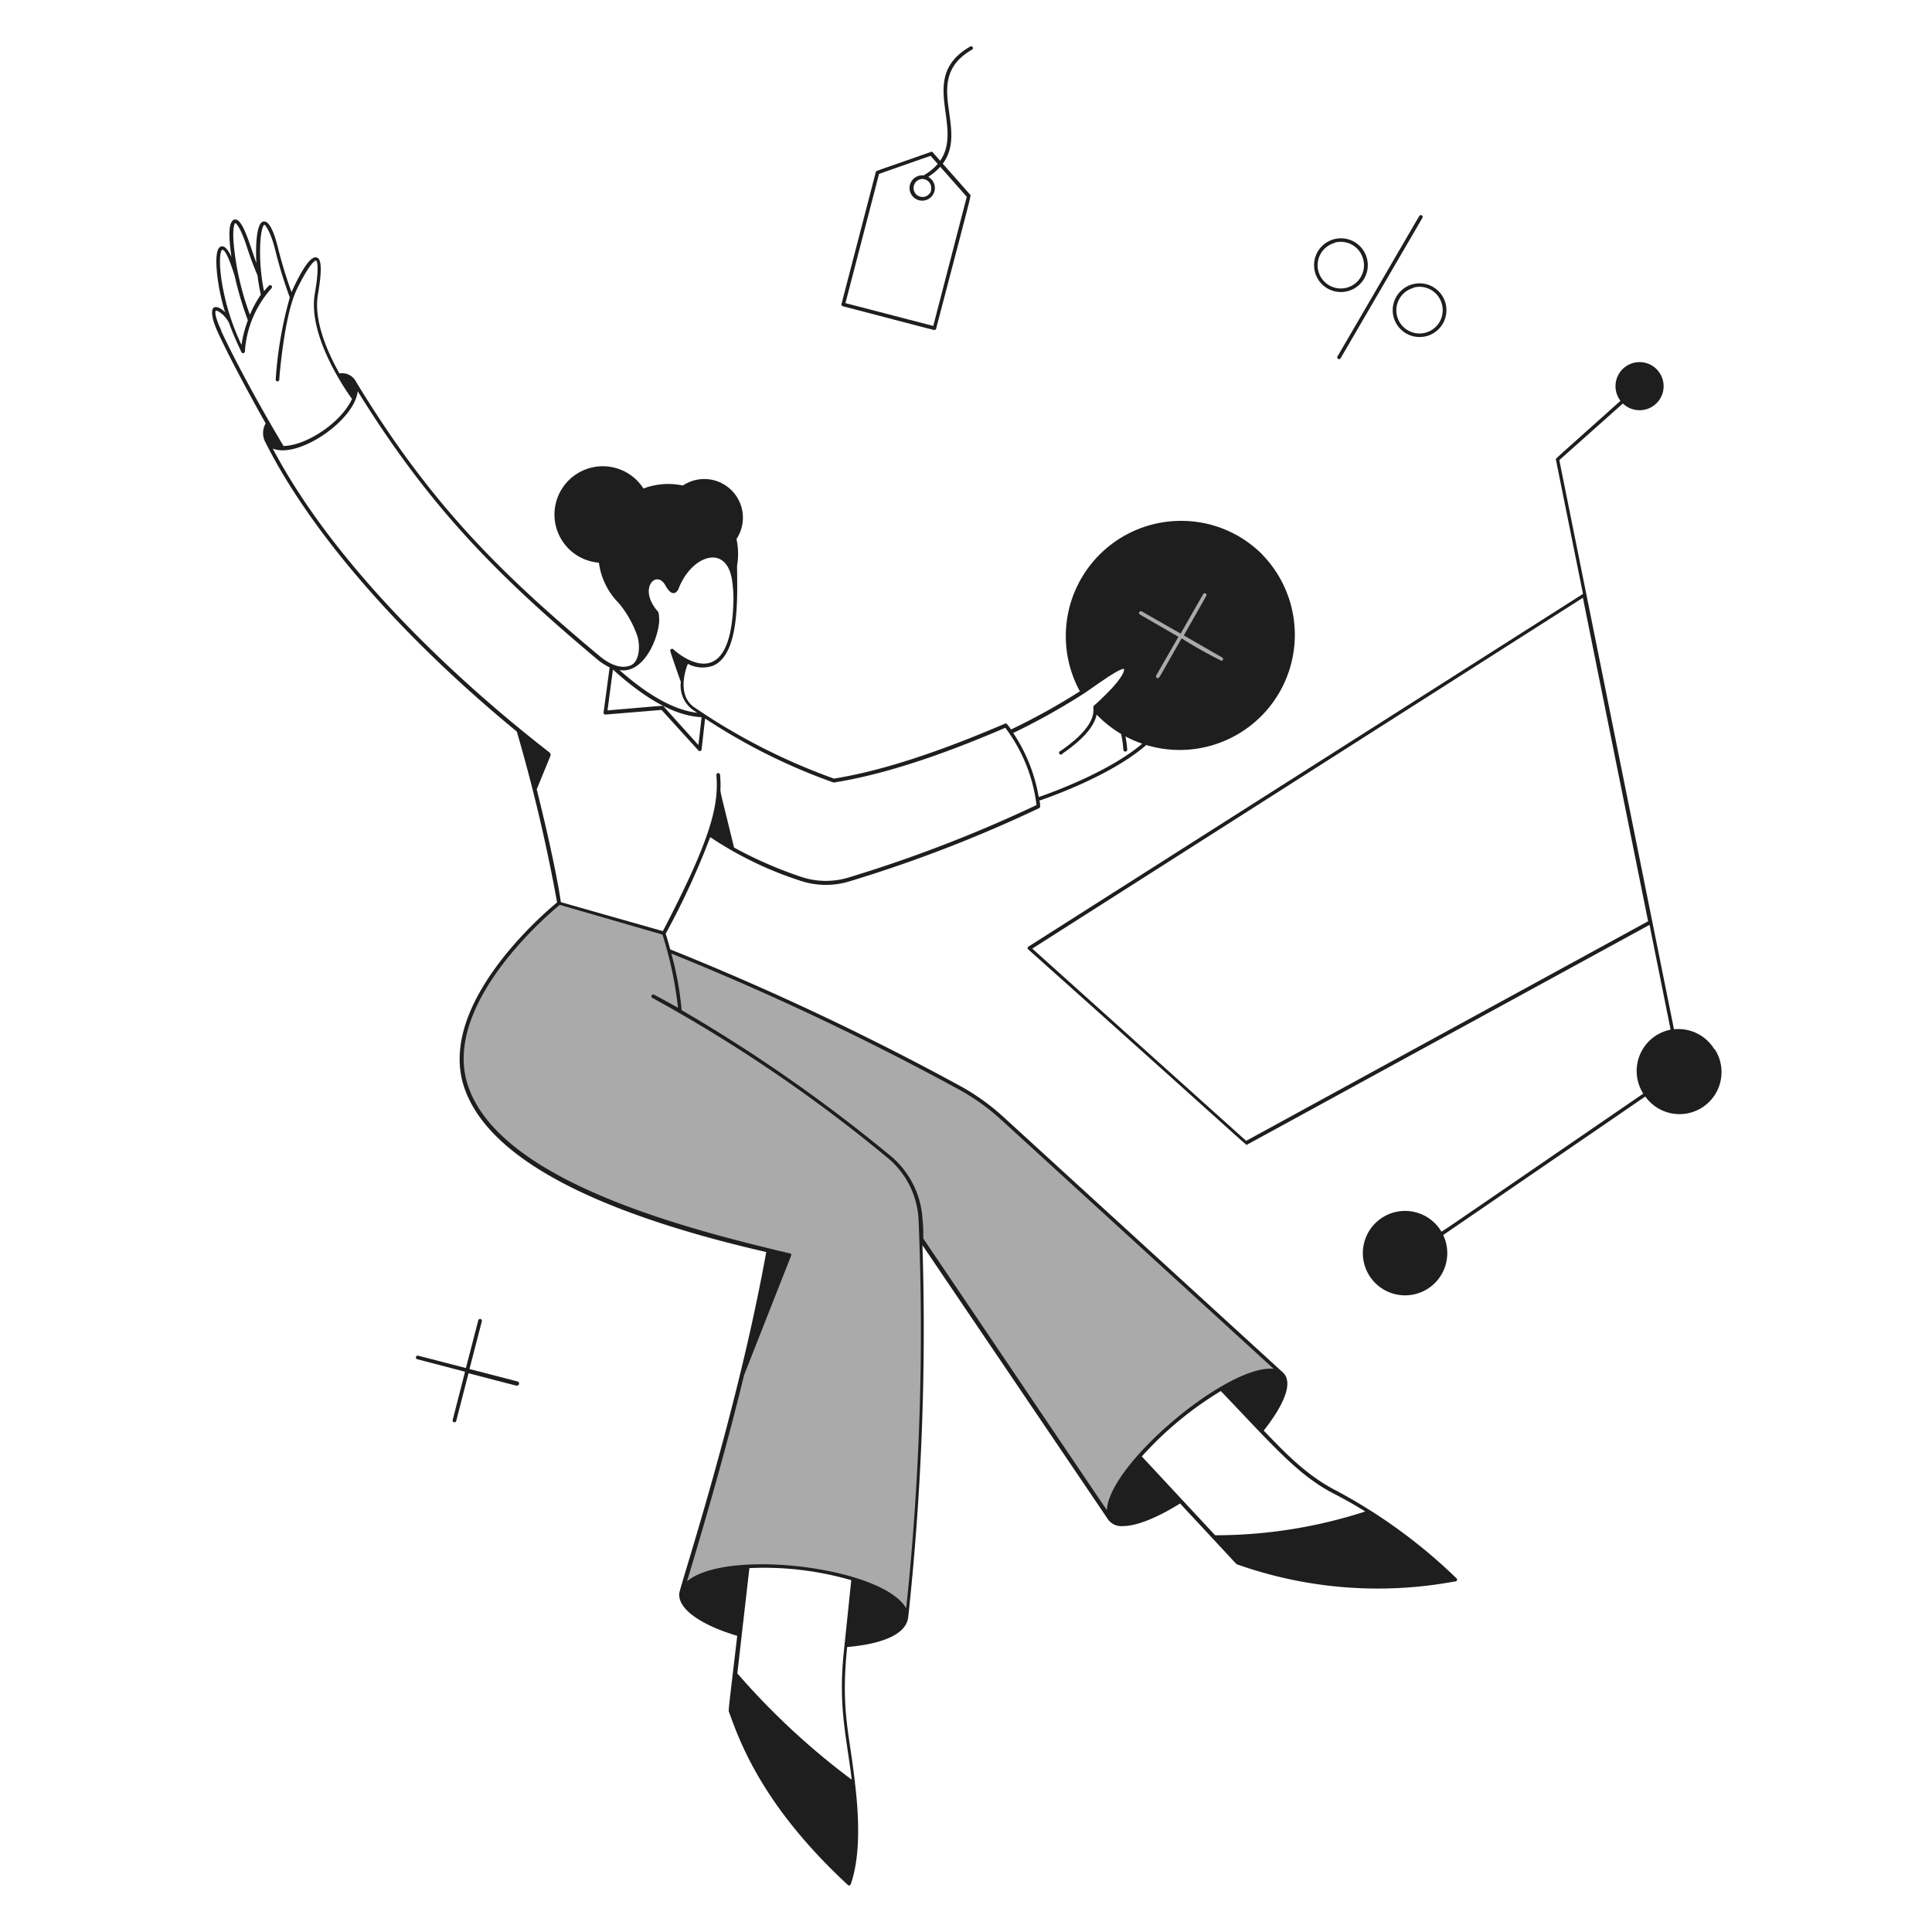 <svg xmlns="http://www.w3.org/2000/svg" viewBox="0 0 400 400" height="400" width="400"><g><g><path d="M272.24 56.28a5.56 5.56 0 1 1 6.78 4 5.54 5.54 0 0 1 -6.78 -4Zm4.14 -6a4.8 4.8 0 1 0 5.86 3.42 4.8 4.8 0 0 0 -5.86 -3.48Z" fill="#1e1e1e" stroke-width="1"></path><path d="M288.52 65.6a5.56 5.56 0 1 1 6.8 4 5.58 5.58 0 0 1 -6.8 -4Zm4.16 -6a4.8 4.8 0 1 0 5.86 3.42 4.78 4.78 0 0 0 -5.86 -3.48Z" fill="#1e1e1e" stroke-width="1"></path><path d="m276.96 73.72 16.88 -29a0.38 0.38 0 0 1 0.66 0.38l-16.9 29a0.38 0.38 0 1 1 -0.64 -0.38Z" fill="#1e1e1e" stroke-width="1"></path><path d="M354.94 217.24a8.72 8.72 0 0 0 -8.36 -4.14L322.84 95.26 336 83.54a4.98 4.98 0 1 0 -0.5 -0.56c-14.24 12.78 -13.42 11.9 -13.36 12.22l5.6 27.76L212.9 196a0.36 0.36 0 0 0 0 0.58c48.2 43.06 44.98 40.56 45.34 40.38l83.28 -45.48 4.36 21.7a8.72 8.72 0 0 0 -5.66 13.24c-44 30.16 -41.72 28.7 -41.84 28.5a8.74 8.74 0 1 0 0.42 0.78l41.84 -28.68A8.7 8.7 0 0 0 355 217.2ZM258 236.2l-44.28 -39.8 114 -72.64 13.5 66.98Z" fill="#1e1e1e" stroke-width="1"></path><path d="M190.5 252.6a18 18 0 0 0 -6.72 -13.26 324.24 324.24 0 0 0 -43.04 -30 78 78 0 0 0 -3.34 -16.12l-21.64 -6.2s-25.42 20 -19.24 38.12c3.42 10 16.94 23.38 62.56 33.86a627.28 627.28 0 0 1 -17.76 70.18c2 -3.78 12 -6 23.8 -4.68C178 326 188 330.64 187.58 335l0.14 0.18a544.98 544.98 0 0 0 2.78 -82.58Z" fill="#aaaaaa" stroke-width="1"></path><path d="M198 225c-40 -21.38 -58.84 -27.6 -59.56 -28.14a62.84 62.84 0 0 1 2.3 12.56 324.24 324.24 0 0 1 43.04 30 18 18 0 0 1 6.72 13.26c0 1.32 0.12 2.64 0.16 4l38.98 57.6c-1.78 -3.28 4 -12 13.46 -20s18.82 -12.18 21.88 -10l-57.46 -52.5A45.84 45.84 0 0 0 198 225Z" fill="#aaaaaa" stroke-width="1"></path><path d="M232.58 155.24a22.9 22.9 0 0 0 -2.58 -9.12 0.38 0.38 0 1 1 0.66 -0.34 23.78 23.78 0 0 1 2.72 9.4 0.401 0.401 0 0 1 -0.8 0.06Z" fill="#1e1e1e" stroke-width="1"></path><path d="M261.34 114.8a23.62 23.62 0 0 0 -16.88 -6.96 23.86 23.86 0 0 0 -20.72 35.58 0.36 0.36 0 0 0 0.52 0.14c2 -1.24 7.74 -5.62 8.52 -5.18a0.4 0.4 0 0 1 0 0.24c-0.3 2 -4.62 6 -6.26 7.46 -0.22 0.18 0 0.34 0 1.02a0.38 0.38 0 0 0 0 0.28 23.84 23.84 0 1 0 34.8 -32.58Z" fill="#1e1e1e" stroke-width="1"></path><path d="m253.1 136.16 -8 -4.6 4.6 -8.1a0.38 0.38 0 1 0 -0.64 -0.38l-4.62 8.1 -8.1 -4.62a0.38 0.38 0 0 0 -0.36 0.66l8 4.62 -4.6 8c-0.22 0.36 0.3 0.88 0.68 0.32s1.36 -2.38 4.58 -8a86 86 0 0 0 8.28 4.66 0.38 0.38 0 0 0 0.18 -0.66Z" fill="#aaaaaa" stroke-width="1"></path><g><path d="M301.6 326.82a110.18 110.18 0 0 0 -25.06 -18.26c-6 -3.08 -10.52 -7.8 -14.9 -12.38 2.38 -2.98 6.78 -9.34 4 -12l-57.86 -52.9a46.18 46.18 0 0 0 -9.5 -6.72 565.14 565.14 0 0 0 -59.52 -28c-0.44 -1.64 -0.8 -2.84 -0.94 -3.24a158.44 158.44 0 0 0 9.22 -20 74.76 74.76 0 0 0 18.4 8.94 16.72 16.72 0 0 0 10.42 0.22 282.9 282.9 0 0 0 39.28 -15.16 0.38 0.38 0 0 0 0.2 -0.4c0 -0.38 0 -0.76 -0.16 -1.16 2.28 -0.76 16.54 -5.8 23.32 -12.62a0.38 0.38 0 0 0 -0.54 -0.52c-6.56 6.6 -20.34 11.52 -22.9 12.4a34.36 34.36 0 0 0 -5.28 -13.26 140.68 140.68 0 0 0 14.36 -8c1.82 -1.16 7.8 -5.66 8.6 -5.24a0.4 0.4 0 0 1 0 0.24c-0.3 2 -4.62 6 -6.26 7.46a0.38 0.38 0 0 0 -0.12 0.32c0.32 2.62 -2 5.64 -6.8 8.94a0.38 0.38 0 1 0 0.44 0.52c4.96 -3.4 7.36 -6.56 7.14 -9.44 0.96 -0.84 6 -5.32 6.36 -7.78a0.9 0.9 0 0 0 -0.34 -0.98c-1.36 -0.86 -6.48 3.34 -9.42 5.22a132.7 132.7 0 0 1 -14.4 8l-0.82 -1.08a0.38 0.38 0 0 0 -0.44 -0.12c-14 6 -25.68 9.82 -35.42 11.38a127.18 127.18 0 0 1 -28.82 -14.7c-3.68 -2.4 -2 -7.72 -1.42 -9.06a6.46 6.46 0 0 0 5.22 0.38c5.6 -2.38 5 -14.54 4.96 -20.72a14.14 14.14 0 0 0 -0.12 -5.5 8 8 0 0 0 -11.1 -11.08 14.54 14.54 0 0 0 -8.16 0.62A10 10 0 1 0 124 116.5a14.52 14.52 0 0 0 4.12 8.38 21.86 21.86 0 0 1 3.88 6.94c0.64 2.3 0.24 5.42 -1.58 6 -2.24 0.78 -4.62 -0.58 -6.44 -2.12 -20.9 -17.46 -35.1 -31.7 -50.26 -56.66a3.22 3.22 0 0 0 -3.44 -1.72c-2.5 -4.44 -5.38 -11 -4.46 -16.3 1.1 -6.4 0.44 -7.48 -0.24 -7.7s-2 0.28 -4.86 6.36c-0.12 0.26 -0.24 0.52 -0.36 0.82a88.98 88.98 0 0 1 -2.74 -8.94c-0.98 -4 -2 -5.84 -3.04 -5.7 -1.78 0.22 -1.6 6.8 -1.5 8.58 -1.28 -3.38 -2.82 -9.42 -4.54 -8.98s-0.84 6 -0.62 7.74c-0.74 -1.6 -1.44 -2.34 -2.1 -2.18 -1.42 0.3 -1.06 4.48 -0.72 6.92a42.54 42.54 0 0 0 1.5 6.7c-0.8 -0.78 -1.7 -1.28 -2.3 -0.98s-0.64 2 0.8 5.14c2.78 6 7.04 13.76 9.9 18.86a4 4 0 0 0 0 4c9.4 18.72 28.18 40.22 52 59.8a345.76 345.76 0 0 1 8.34 35.38c-2.24 1.82 -25.12 21.1 -19.2 38.38 4.84 14.14 25.86 25.58 62.5 34 -6 33.38 -17.78 68.9 -18 70.64 -0.34 3.16 4.26 6.52 12 8.82 -2 16.88 -1.84 15.42 -1.68 15.84 2.3 6.38 7.1 19.56 24.58 35.74a0.36 0.36 0 0 0 0.6 -0.16c1.64 -4.68 2 -11.52 0.88 -20.9 -1.18 -10.66 -2.98 -15.12 -1.62 -28.2 4.64 -0.4 12.16 -1.72 12.64 -6.22a553.66 553.66 0 0 0 2.94 -76.98l38.44 56.8a3.38 3.38 0 0 0 3.06 1.36c2.76 0 6.94 -1.62 11.84 -4.68 12.22 13.12 11.6 12.5 11.74 12.58a87.18 87.18 0 0 0 45.16 3.56 0.38 0.38 0 0 0 0.38 -0.6ZM136.48 128.6c0 -0.42 0 -1.72 -0.28 -2 -4.2 -4.78 -0.3 -8.72 1.52 -5.46 0.64 1.14 1.18 1.66 1.72 1.66s0.9 -0.58 1 -0.78c2.56 -6.9 9.78 -9.56 11.08 -2.16a27.14 27.14 0 0 1 0.34 4.14c-0.14 7.48 -1.64 11.86 -4.46 13.06 -3.54 1.52 -8 -2.6 -8 -2.64a0.38 0.38 0 0 0 -0.62 0.38c0 0.2 2.14 6.32 2.18 6.38a6.2 6.2 0 0 0 2.62 5.88l0.78 0.52c-4.68 -0.56 -10 -3.46 -16.12 -8.86 4.78 0.86 7.96 -6 8.24 -10.12Zm8.78 19.88 -0.66 5.78 -7.2 -8c-0.2 -0.22 0.56 -0.2 -11.62 0.82l1.12 -8.46c7.1 6.42 13.1 9.62 18.36 9.86ZM48.7 46.18s0.84 0.16 2.38 4.84c0.74 2.28 1.5 4.3 2.24 6a40.28 40.28 0 0 0 0.68 4 22.34 22.34 0 0 0 -2.26 4.14 57.7 57.7 0 0 1 -3.22 -13.36c-0.52 -4.34 0 -5.54 0.18 -5.62Zm-2.86 11.66c-0.62 -4.48 -0.12 -6 0.14 -6.1s1 0.18 2.62 5.46a70.22 70.22 0 0 0 2.72 9.12 24 24 0 0 0 -1.32 5.1 48.52 48.52 0 0 1 -4.16 -13.58Zm0 10.64c-1.72 -3.68 -1.16 -4.14 -1.16 -4.14 0.36 -0.18 2 1 2.72 2.48 0.84 2.32 1.62 4 2.54 6 0.24 0.5 0.72 0.3 0.76 0a21.64 21.64 0 0 1 5.5 -13.12 0.382 0.382 0 0 0 -0.52 -0.56 14.64 14.64 0 0 0 -1.02 1.16 42.26 42.26 0 0 1 -0.82 -7.8c0 -5.64 0.9 -6 0.9 -6s1.12 0.86 2.22 5.16A90 90 0 0 0 60 61.58a82.16 82.16 0 0 0 -2.92 16.98c0 0.48 0.72 0.58 0.74 0 0 -0.12 0.96 -13.1 3.62 -18.62 3 -6.16 4 -6 4 -6s0.86 0.36 -0.26 6.84c-1.52 8.74 6.5 20.18 7.7 21.82 -2.18 4.78 -9.32 9.64 -14.18 9.74 -4.12 -6.88 -9.52 -16.56 -12.92 -23.86Zm65.28 94.94 2.88 -7.02a0.76 0.76 0 0 0 -0.14 -0.54C92.78 139.5 68.8 116.3 56.48 92.88 61.8 95.02 73.42 87.04 74.06 81c14.84 24 28.92 38.14 49.38 55.34a13.14 13.14 0 0 0 2.78 1.84l-1.26 9.34a0.38 0.38 0 0 0 0.42 0.42l11.58 -0.96 7.64 8.4a0.38 0.38 0 0 0 0.66 -0.22l0.72 -6.4A122.88 122.88 0 0 0 172.54 162l0.2 0c9.74 -1.56 21.32 -5.26 35.4 -11.32a33.24 33.24 0 0 1 6.46 16 283.72 283.72 0 0 1 -38.92 15 16.14 16.14 0 0 1 -10 -0.2 86 86 0 0 1 -13.7 -6c-4 -16.42 -2.42 -9.08 -2.9 -15.04a0.38 0.38 0 0 0 -0.76 0c0.52 6.34 -1.06 13.1 -11.08 32.34l-21.12 -6c-0.74 -5.18 -2.84 -14.78 -5 -23.36ZM174.7 342c-1.2 11.44 0.62 17.84 1.64 26.46a150.44 150.44 0 0 1 -23.68 -22c1.78 -15.64 2.5 -21.8 2.5 -21.8a64.8 64.8 0 0 1 21.08 2.5c-0.08 0.84 -1.22 11.8 -1.54 14.84Zm12.92 -9.02c-4.88 -8.56 -37.26 -12.48 -45.38 -5.58 4.88 -16.16 8.78 -30.2 11.82 -42.72l9.72 -24.68c0.12 -0.32 0 -0.46 -0.28 -0.5 -20.62 -4.92 -59.74 -14.68 -66.56 -34.58 -5.78 -16.86 16.88 -35.88 18.96 -37.58l21.26 6.16a78.78 78.78 0 0 1 3.22 15.16c-1.68 -0.96 -3.34 -1.86 -5 -2.74a0.38 0.38 0 0 0 -0.36 0.66 309.3 309.3 0 0 1 48.58 33 17.72 17.72 0 0 1 6.58 12.98 545.32 545.32 0 0 1 -2.56 80.4Zm41.54 -20.32 -38 -56.24c0 -1.3 0 -2.6 -0.16 -3.88a18.46 18.46 0 0 0 -7 -13.54 322.46 322.46 0 0 0 -42.88 -29.86 63.68 63.68 0 0 0 -2.14 -11.72A569.88 569.88 0 0 1 198 225.28a45.58 45.58 0 0 1 9.36 6.62l56.34 51.5c-9.5 -0.98 -34.06 19.64 -34.54 29.24Zm22.44 5.22 -15.2 -16.34A72.22 72.22 0 0 1 252.76 288c10.92 11.42 16 17.44 23.42 21.26 2.14 1.1 4.32 2.32 6.48 3.68a100.7 100.7 0 0 1 -31.06 4.92Z" fill="#1e1e1e" stroke-width="1"></path><path d="M151.04 354Z" fill="#1e1e1e" stroke-width="1"></path><path d="M155.12 324.86Z" fill="#1e1e1e" stroke-width="1"></path></g><path d="m107.08 286 -9.88 -2.56 2.56 -9.88a0.383 0.383 0 0 0 -0.74 -0.2l-2.56 9.88 -9.88 -2.56a0.38 0.38 0 0 0 -0.18 0.74l9.88 2.58 -2.56 10a0.38 0.38 0 0 0 0.74 0.18l2.54 -9.86c9.56 2.48 9.84 2.56 10 2.56a0.442 0.442 0 0 0 0.08 -0.88Z" fill="#1e1e1e" stroke-width="1"></path><path d="M193.48 68.32c-0.2 0 -0.64 -0.12 -19 -4.92a0.38 0.38 0 0 1 -0.26 -0.46l7.1 -27.3c0 -0.28 -0.76 0.1 11.34 -4.16a0.34 0.34 0 0 1 0.4 0l7.8 8.82c0.2 0.22 0.62 -1.52 -7.02 27.64a0.38 0.38 0 0 1 -0.36 0.38Zm-18.44 -5.56 18.18 4.72 6.94 -26.74 -7.5 -8.48L182 36Z" fill="#1e1e1e" stroke-width="1"></path><path d="M200.8 9.68c-12.58 7.3 2.28 19.64 -9.58 26.64a2.62 2.62 0 1 0 0.96 0.3c11.46 -7.42 -2.9 -19.38 9 -26.3a0.38 0.38 0 1 0 -0.38 -0.64Zm-8 29.72a1.86 1.86 0 1 1 -1.8 -2.34 1.86 1.86 0 0 1 1.74 2.34Z" fill="#1e1e1e" stroke-width="1"></path></g></g></svg>